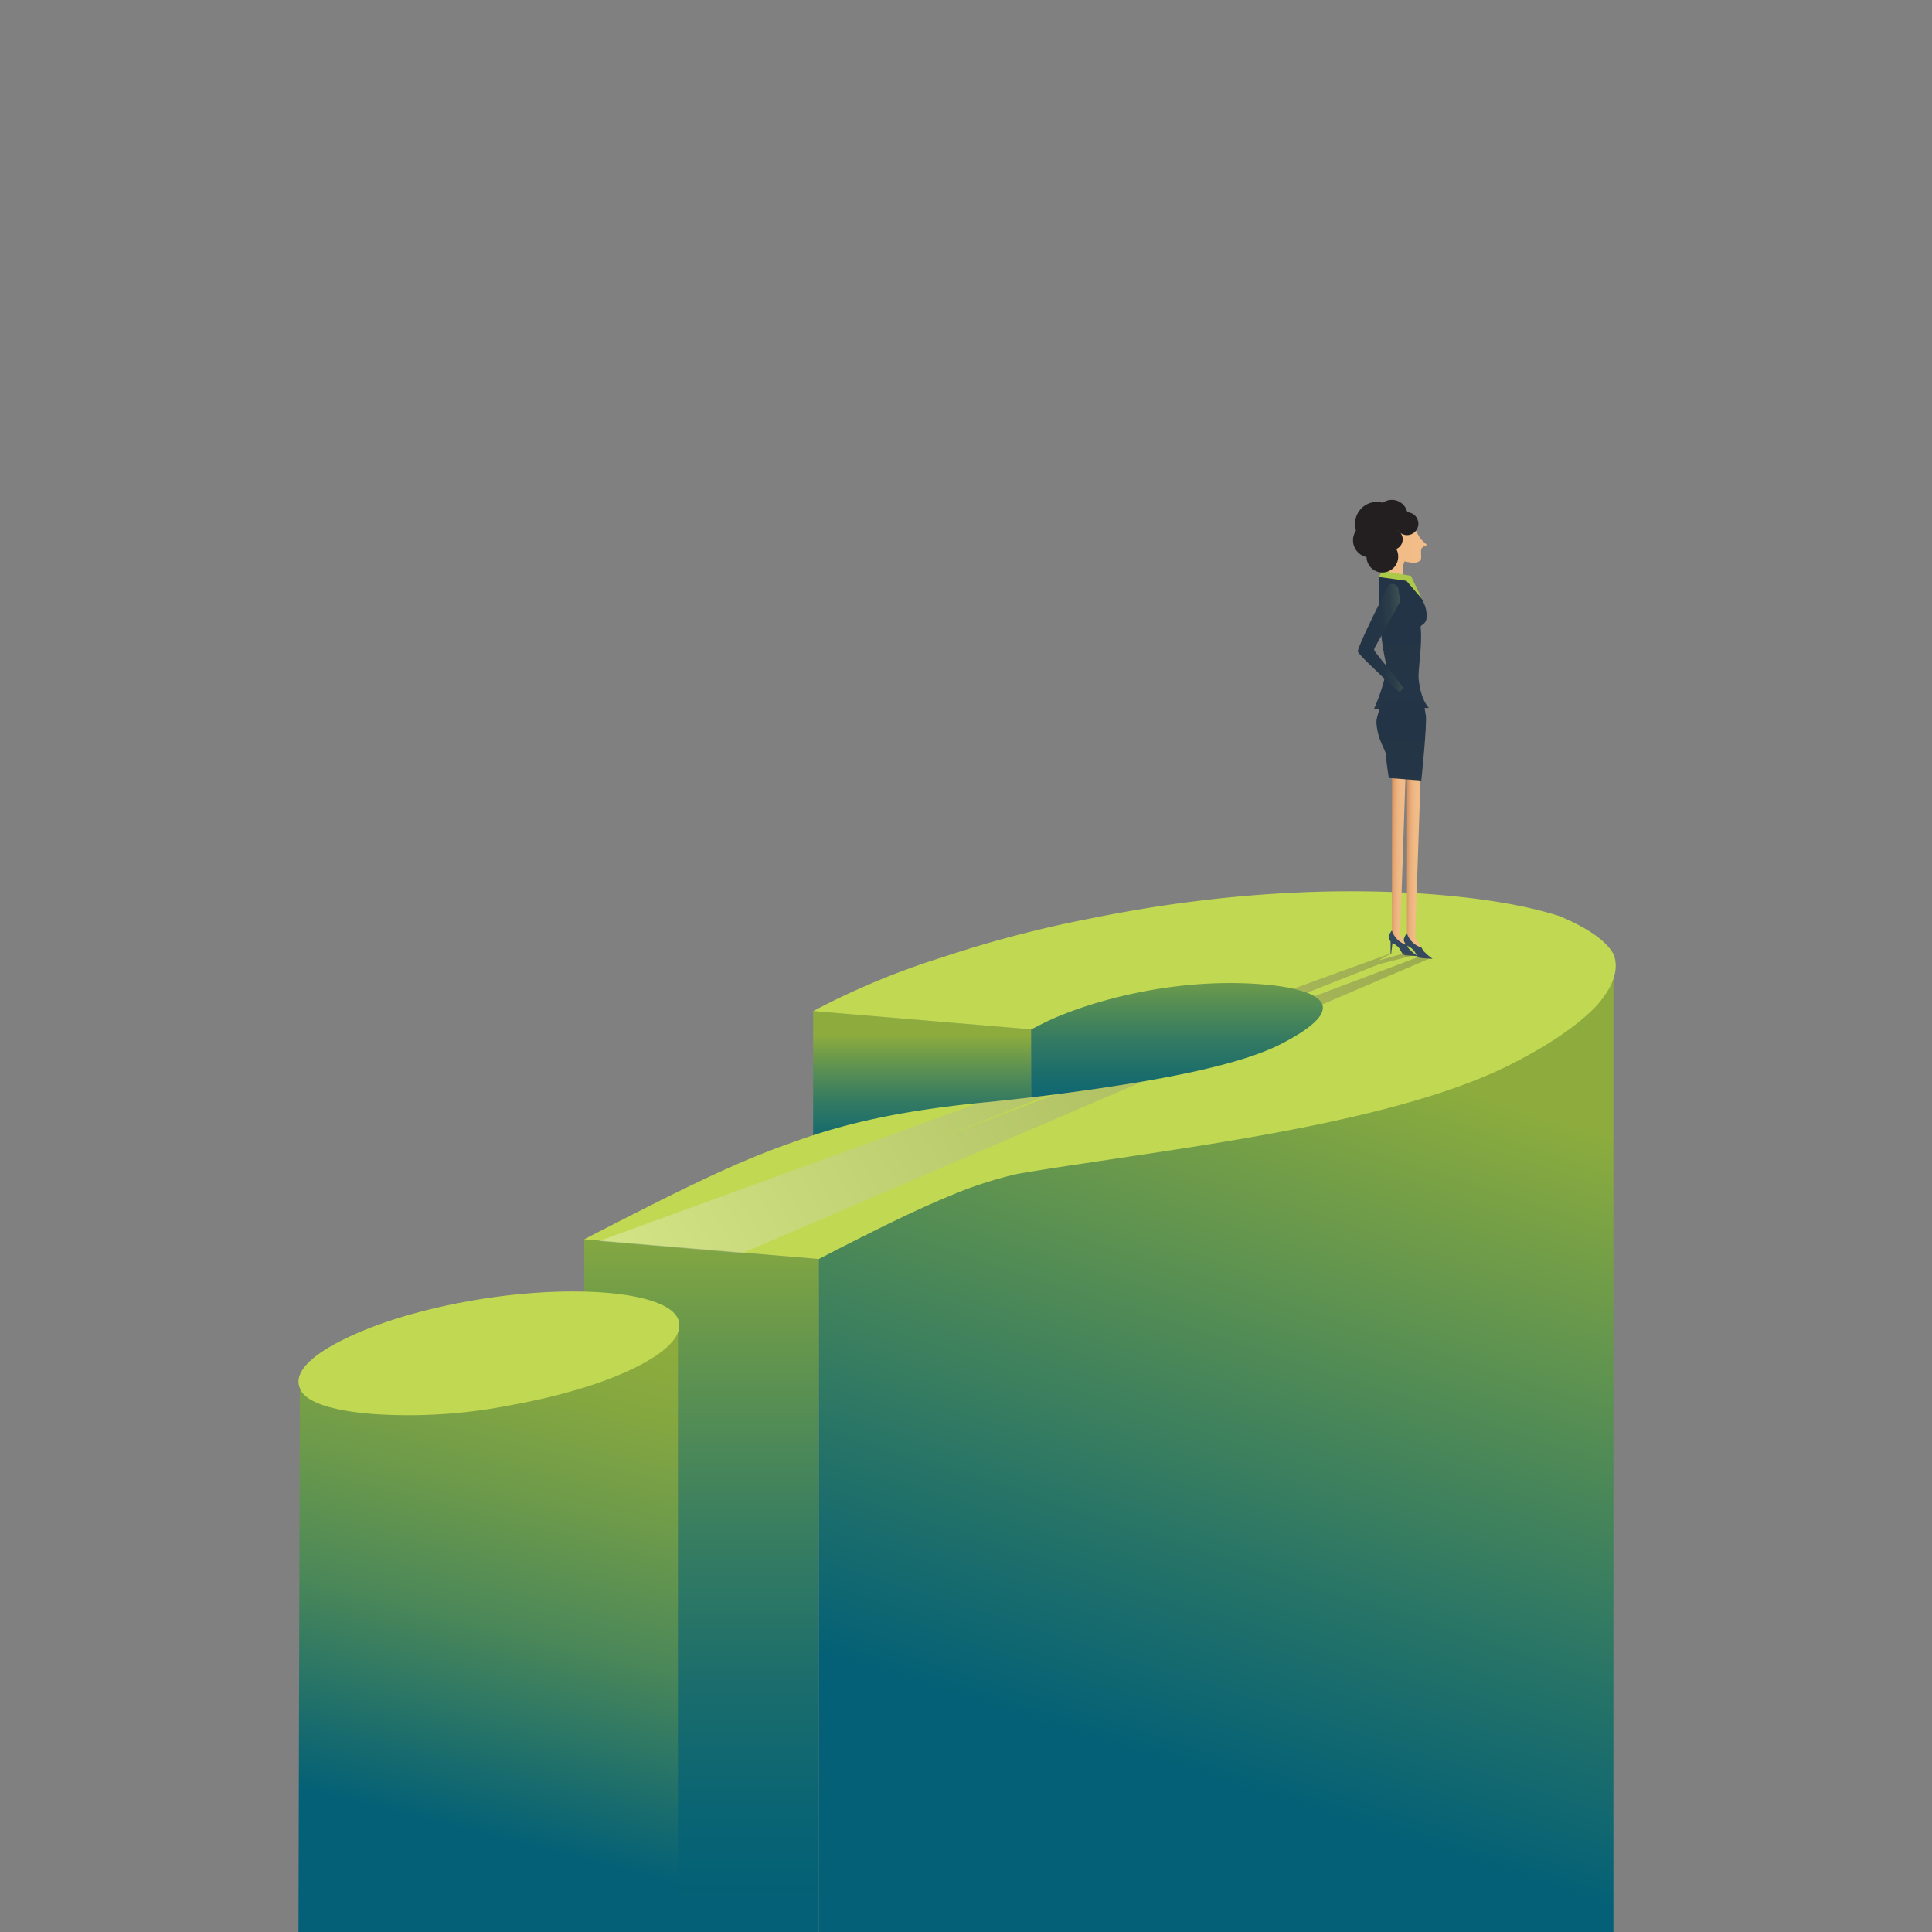 <svg xmlns="http://www.w3.org/2000/svg" xmlns:xlink="http://www.w3.org/1999/xlink" viewBox="0 0 566.83 566.83"><rect x="0" y="0" width="566.83" height="566.83" fill="#808080" stroke="none"/><defs><style>.cls-1{isolation:isolate;}.cls-2{fill:url(#linear-gradient);}.cls-3{fill:url(#New_Gradient_Swatch_3);}.cls-4{fill:url(#linear-gradient-2);}.cls-5{fill:url(#linear-gradient-3);}.cls-6{fill:url(#linear-gradient-4);}.cls-7{fill:#c1d853;}.cls-8{fill:url(#linear-gradient-5);}.cls-9{fill:url(#linear-gradient-6);}.cls-10{fill:#35495e;}.cls-11{fill:url(#linear-gradient-7);}.cls-12{fill:url(#New_Gradient_Swatch_5);}.cls-13{fill:#adc94a;}.cls-14{fill:url(#New_Gradient_Swatch_5-2);}.cls-15{fill:#231f20;}.cls-16{fill:url(#New_Gradient_Swatch_5-3);}.cls-17{opacity:0.3;mix-blend-mode:multiply;}.cls-18{fill:url(#linear-gradient-8);}</style><linearGradient id="linear-gradient" x1="270.56" y1="297.83" x2="270.56" y2="363.29" gradientUnits="userSpaceOnUse"><stop offset="0.09" stop-color="#8dac3d"/><stop offset="0.11" stop-color="#86a840"/><stop offset="0.25" stop-color="#588f53"/><stop offset="0.39" stop-color="#337a62"/><stop offset="0.52" stop-color="#196c6d"/><stop offset="0.64" stop-color="#096374"/><stop offset="0.73" stop-color="#036076"/></linearGradient><linearGradient id="New_Gradient_Swatch_3" x1="347.95" y1="272.78" x2="347.95" y2="356.17" xlink:href="#linear-gradient"/><linearGradient id="linear-gradient-2" x1="414.37" y1="289.09" x2="330.74" y2="549.09" gradientUnits="userSpaceOnUse"><stop offset="0.09" stop-color="#8dac3d"/><stop offset="0.1" stop-color="#8aab3e"/><stop offset="0.64" stop-color="#297566"/><stop offset="0.88" stop-color="#036076"/></linearGradient><linearGradient id="linear-gradient-3" x1="205.81" y1="350.56" x2="205.81" y2="637.41" gradientUnits="userSpaceOnUse"><stop offset="0.01" stop-color="#8dac3d"/><stop offset="0.17" stop-color="#61944f"/><stop offset="0.34" stop-color="#397e60"/><stop offset="0.5" stop-color="#1b6d6c"/><stop offset="0.63" stop-color="#096473"/><stop offset="0.73" stop-color="#036076"/></linearGradient><linearGradient id="linear-gradient-4" x1="170.9" y1="378.07" x2="116.35" y2="594.44" gradientUnits="userSpaceOnUse"><stop offset="0.05" stop-color="#8dac3d"/><stop offset="0.14" stop-color="#85a740"/><stop offset="0.28" stop-color="#6e9b4a"/><stop offset="0.46" stop-color="#4a8759"/><stop offset="0.65" stop-color="#176b6e"/><stop offset="0.73" stop-color="#036076"/></linearGradient><linearGradient id="linear-gradient-5" x1="419.61" y1="163.1" x2="442.15" y2="163.1" gradientTransform="matrix(0.81, -0.02, -0.02, 1, 61.47, 7.26)" gradientUnits="userSpaceOnUse"><stop offset="0" stop-color="#d08859"/><stop offset="0.07" stop-color="#da9867"/><stop offset="0.17" stop-color="#e5a976"/><stop offset="0.31" stop-color="#ecb480"/><stop offset="0.49" stop-color="#f1bb86"/><stop offset="1" stop-color="#f2bd88"/></linearGradient><linearGradient id="linear-gradient-6" x1="408.52" y1="250.64" x2="413.3" y2="250.64" gradientTransform="translate(2.41 -4.54) rotate(0.64)" gradientUnits="userSpaceOnUse"><stop offset="0" stop-color="#d08859"/><stop offset="0.07" stop-color="#d89564"/><stop offset="0.2" stop-color="#e4a774"/><stop offset="0.35" stop-color="#ecb380"/><stop offset="0.56" stop-color="#f1bb86"/><stop offset="1" stop-color="#f2bd88"/></linearGradient><linearGradient id="linear-gradient-7" x1="412.94" y1="251.38" x2="417.72" y2="251.38" xlink:href="#linear-gradient-6"/><linearGradient id="New_Gradient_Swatch_5" x1="841.91" y1="166.36" x2="841.91" y2="258.47" gradientTransform="translate(-424.14 -23.2) rotate(1.73)" gradientUnits="userSpaceOnUse"><stop offset="0.13" stop-color="#233446"/><stop offset="0.51" stop-color="#253647"/><stop offset="0.71" stop-color="#2d3e4a"/><stop offset="0.88" stop-color="#3a4c50"/><stop offset="1" stop-color="#495c56"/></linearGradient><linearGradient id="New_Gradient_Swatch_5-2" x1="841.94" y1="202.98" x2="841.94" y2="257.6" xlink:href="#New_Gradient_Swatch_5"/><linearGradient id="New_Gradient_Swatch_5-3" x1="404.15" y1="197.96" x2="417.45" y2="197.96" gradientTransform="matrix(1, -0.06, 0.07, 1.07, -18.74, 2.95)" xlink:href="#New_Gradient_Swatch_5"/><linearGradient id="linear-gradient-8" x1="448.28" y1="235.13" x2="187.08" y2="387.01" gradientUnits="userSpaceOnUse"><stop offset="0" stop-color="#231f20"/><stop offset="1" stop-color="#fff"/></linearGradient></defs><g class="cls-1"><g id="Layer_1" data-name="Layer 1"><polygon class="cls-2" points="238.57 296.6 302.55 301.97 302.55 334.16 238.57 346.01 238.57 296.6"/><polygon class="cls-3" points="302.55 301.97 302.55 334.16 393.34 318.06 388.29 296.35 387.3 271.21 309.71 286.01 302.55 301.97"/><polygon class="cls-4" points="473.36 279.89 473.36 566.83 240.23 566.83 240.23 369.35 289.34 338.36 473.36 279.89"/><polygon class="cls-5" points="171.39 363.56 240.23 369.35 240.23 566.83 171.39 566.83 171.39 363.56"/><polygon class="cls-6" points="87.96 407.22 198.9 386.89 198.9 566.83 87.57 566.83 87.96 407.22"/><path class="cls-7" d="M443.8,312c-29.68,15.25-81,22.61-117.93,28.15-10.92,1.65-20.17,3-27.27,4.24a115.79,115.79,0,0,0-19.06,6.11c-10,4.06-21.74,9.85-35.8,17.07l-3.51,1.81-68.84-5.78,3.51-1.81c25.78-13.25,41.06-20.83,57.19-26.48,16.08-5.89,31.83-9.24,53.86-11.59,11.9-1.1,30.51-3.27,47.25-6.07,20.5-3.42,34.44-7.15,42.64-11.36,25.39-13.05,5.12-16.62-5-17.47-28.68-2.41-55,6.36-65.13,11.58l-3.13,1.6-64-5.37,3.12-1.61a223.72,223.72,0,0,1,34.69-14.13,345.53,345.53,0,0,1,43.92-11.49c34.88-7.11,70.34-9.5,101.68-6.87,15,1.26,26.73,3.42,35.57,6.26,7.62,3.21,13.62,7,15.81,11.13,1.8,4.36-.13,9.57-4.64,14.79C463.81,300.1,455.52,306,443.8,312ZM187.14,400.84c-9.37,4.82-22.82,8.83-37.84,11.53a153.62,153.62,0,0,1-40.21,2.46c-11.92-1-19.82-3.53-21.13-7.61-1.74-4.11,2.44-8.9,11.81-13.71,9.76-5,22.77-9.07,37.79-11.77,14.19-2.55,28.74-3.43,40.65-2.43,11.48,1,19,3.7,20.69,7.58C200.65,391,196.91,395.83,187.14,400.84Z"/><path class="cls-8" d="M415,154.82a29.45,29.45,0,0,0,1.67,3.09,14.81,14.81,0,0,0,2.08,2s-1.8.31-1.83,1.7.2,2.17-.19,2.71-1.27,1-3.17.67-1.42-.34-1.42-.34a6.13,6.13,0,0,0-.53,1.55,22.4,22.4,0,0,0,.07,2.31s-.53,0-1.53,1.35-9.9-6.41-9.72-11,2.92-8.25,4.89-9.06c3.95-1.63,5.55-.18,6,.28a3.46,3.46,0,0,1,.53,1.57s2.27-.09,2.86,1.14A2.76,2.76,0,0,1,415,154.82Z"/><polygon class="cls-9" points="408.4 224.01 408.37 273 409.55 276.4 412.59 277.31 410.8 274.25 412.47 224.54 408.4 224.01"/><path class="cls-10" d="M408.37,273a4.39,4.39,0,0,0-.84,1.55c-.29.95.44,1.28.45,1.85s0,3.42,0,3.42h.17l.39-3.14a7.57,7.57,0,0,1,1.49,1c1,.79,1.11,2.39,2.23,2.55s3.66.29,3.66.29a16.52,16.52,0,0,1-2.62-2.25,10.78,10.78,0,0,1-.67-1.08,6.1,6.1,0,0,1-2.51-1.44A6.26,6.26,0,0,1,408.37,273Z"/><polygon class="cls-11" points="412.82 224.8 412.78 273.8 413.96 277.2 417 278.1 415.21 275.04 416.88 225.34 412.82 224.8"/><path class="cls-12" d="M404.56,169.29s-.44,14.39,2,25c.93,4-3.48,13.8-3.48,13.8l16.13-.4s-2.44-2.3-3-8.65c-.22-2.4,1.16-10.33.6-14.75-.21-1.66,2.51-.35,1.58-5.44-.52-2.82-4.67-9.07-4.67-9.07Z"/><polygon class="cls-13" points="404.56 169.29 405.45 167.47 413.95 168.94 417.26 175.81 412.62 170.39 404.56 169.29"/><path class="cls-14" d="M405.84,205.57s-2.18,4.43-2,6.61c.38,5.14,2.68,7.67,2.74,9.16s.87,6.92.87,6.92L417,229s1.74-16.56,1.32-19.13-.67-3.87-.67-3.87Z"/><path class="cls-10" d="M412.78,273.8a4.39,4.39,0,0,0-.84,1.55c-.29.95.44,1.28.45,1.86s0,3.42,0,3.42h.16l.39-3.15a7.09,7.09,0,0,1,1.49,1c1,.79,1.11,2.39,2.23,2.55s3.66.28,3.66.28a16.52,16.52,0,0,1-2.62-2.25c-.48-.72-.67-1.08-.67-1.08a6.1,6.1,0,0,1-2.51-1.44A6.21,6.21,0,0,1,412.78,273.8Z"/><ellipse class="cls-15" cx="403.94" cy="153.71" rx="6.45" ry="6.41" transform="translate(245.74 555.91) rotate(-89.36)"/><ellipse class="cls-15" cx="408.35" cy="151.33" rx="4.67" ry="4.65" transform="translate(252.48 557.96) rotate(-89.36)"/><ellipse class="cls-15" cx="401.97" cy="158.5" rx="5.04" ry="5.02" transform="translate(239 558.68) rotate(-89.36)"/><ellipse class="cls-15" cx="405.58" cy="163.29" rx="4.67" ry="4.65" transform="translate(237.77 567.03) rotate(-89.36)"/><ellipse class="cls-15" cx="408.46" cy="158.23" rx="3.09" ry="3.08" transform="translate(245.68 564.9) rotate(-89.36)"/><ellipse class="cls-15" cx="412.8" cy="153.65" rx="3.35" ry="3.33" transform="translate(254.56 564.71) rotate(-89.36)"/><path class="cls-16" d="M410.24,172.64c-.63-1.61-2.39-1.64-2.85-.79-3.11,5.82-9.3,18.55-9,19.32s3.47,3.81,5,5.25c.43.41,7.08,7,7.43,6.56l.78-1.12c.25-.36-5.72-7.54-6-7.89l-2.2-2.8a1,1,0,0,1-.09-1.1s6.06-10.88,7.29-13.26a1.5,1.5,0,0,0,.13-.91Z"/><g class="cls-17"><path class="cls-18" d="M415.82,280l-3.23-.49-8.23,2.31,4.4-2.38-29.23,10.61a28.94,28.94,0,0,1,4,1.18l21.08-8.34Zm.86.56-31,11.72a4.86,4.86,0,0,1,2.24,2.42l32.45-13.9Zm-106.9,40.46-36.06,13.65,33.77-13.36c-7.53.94-14.52,1.7-20.19,2.24L175.75,364.1l42,3.56,117.6-50.39-2.18.38C325.5,318.93,317.42,320.08,309.78,321.06Z"/></g></g></g></svg>